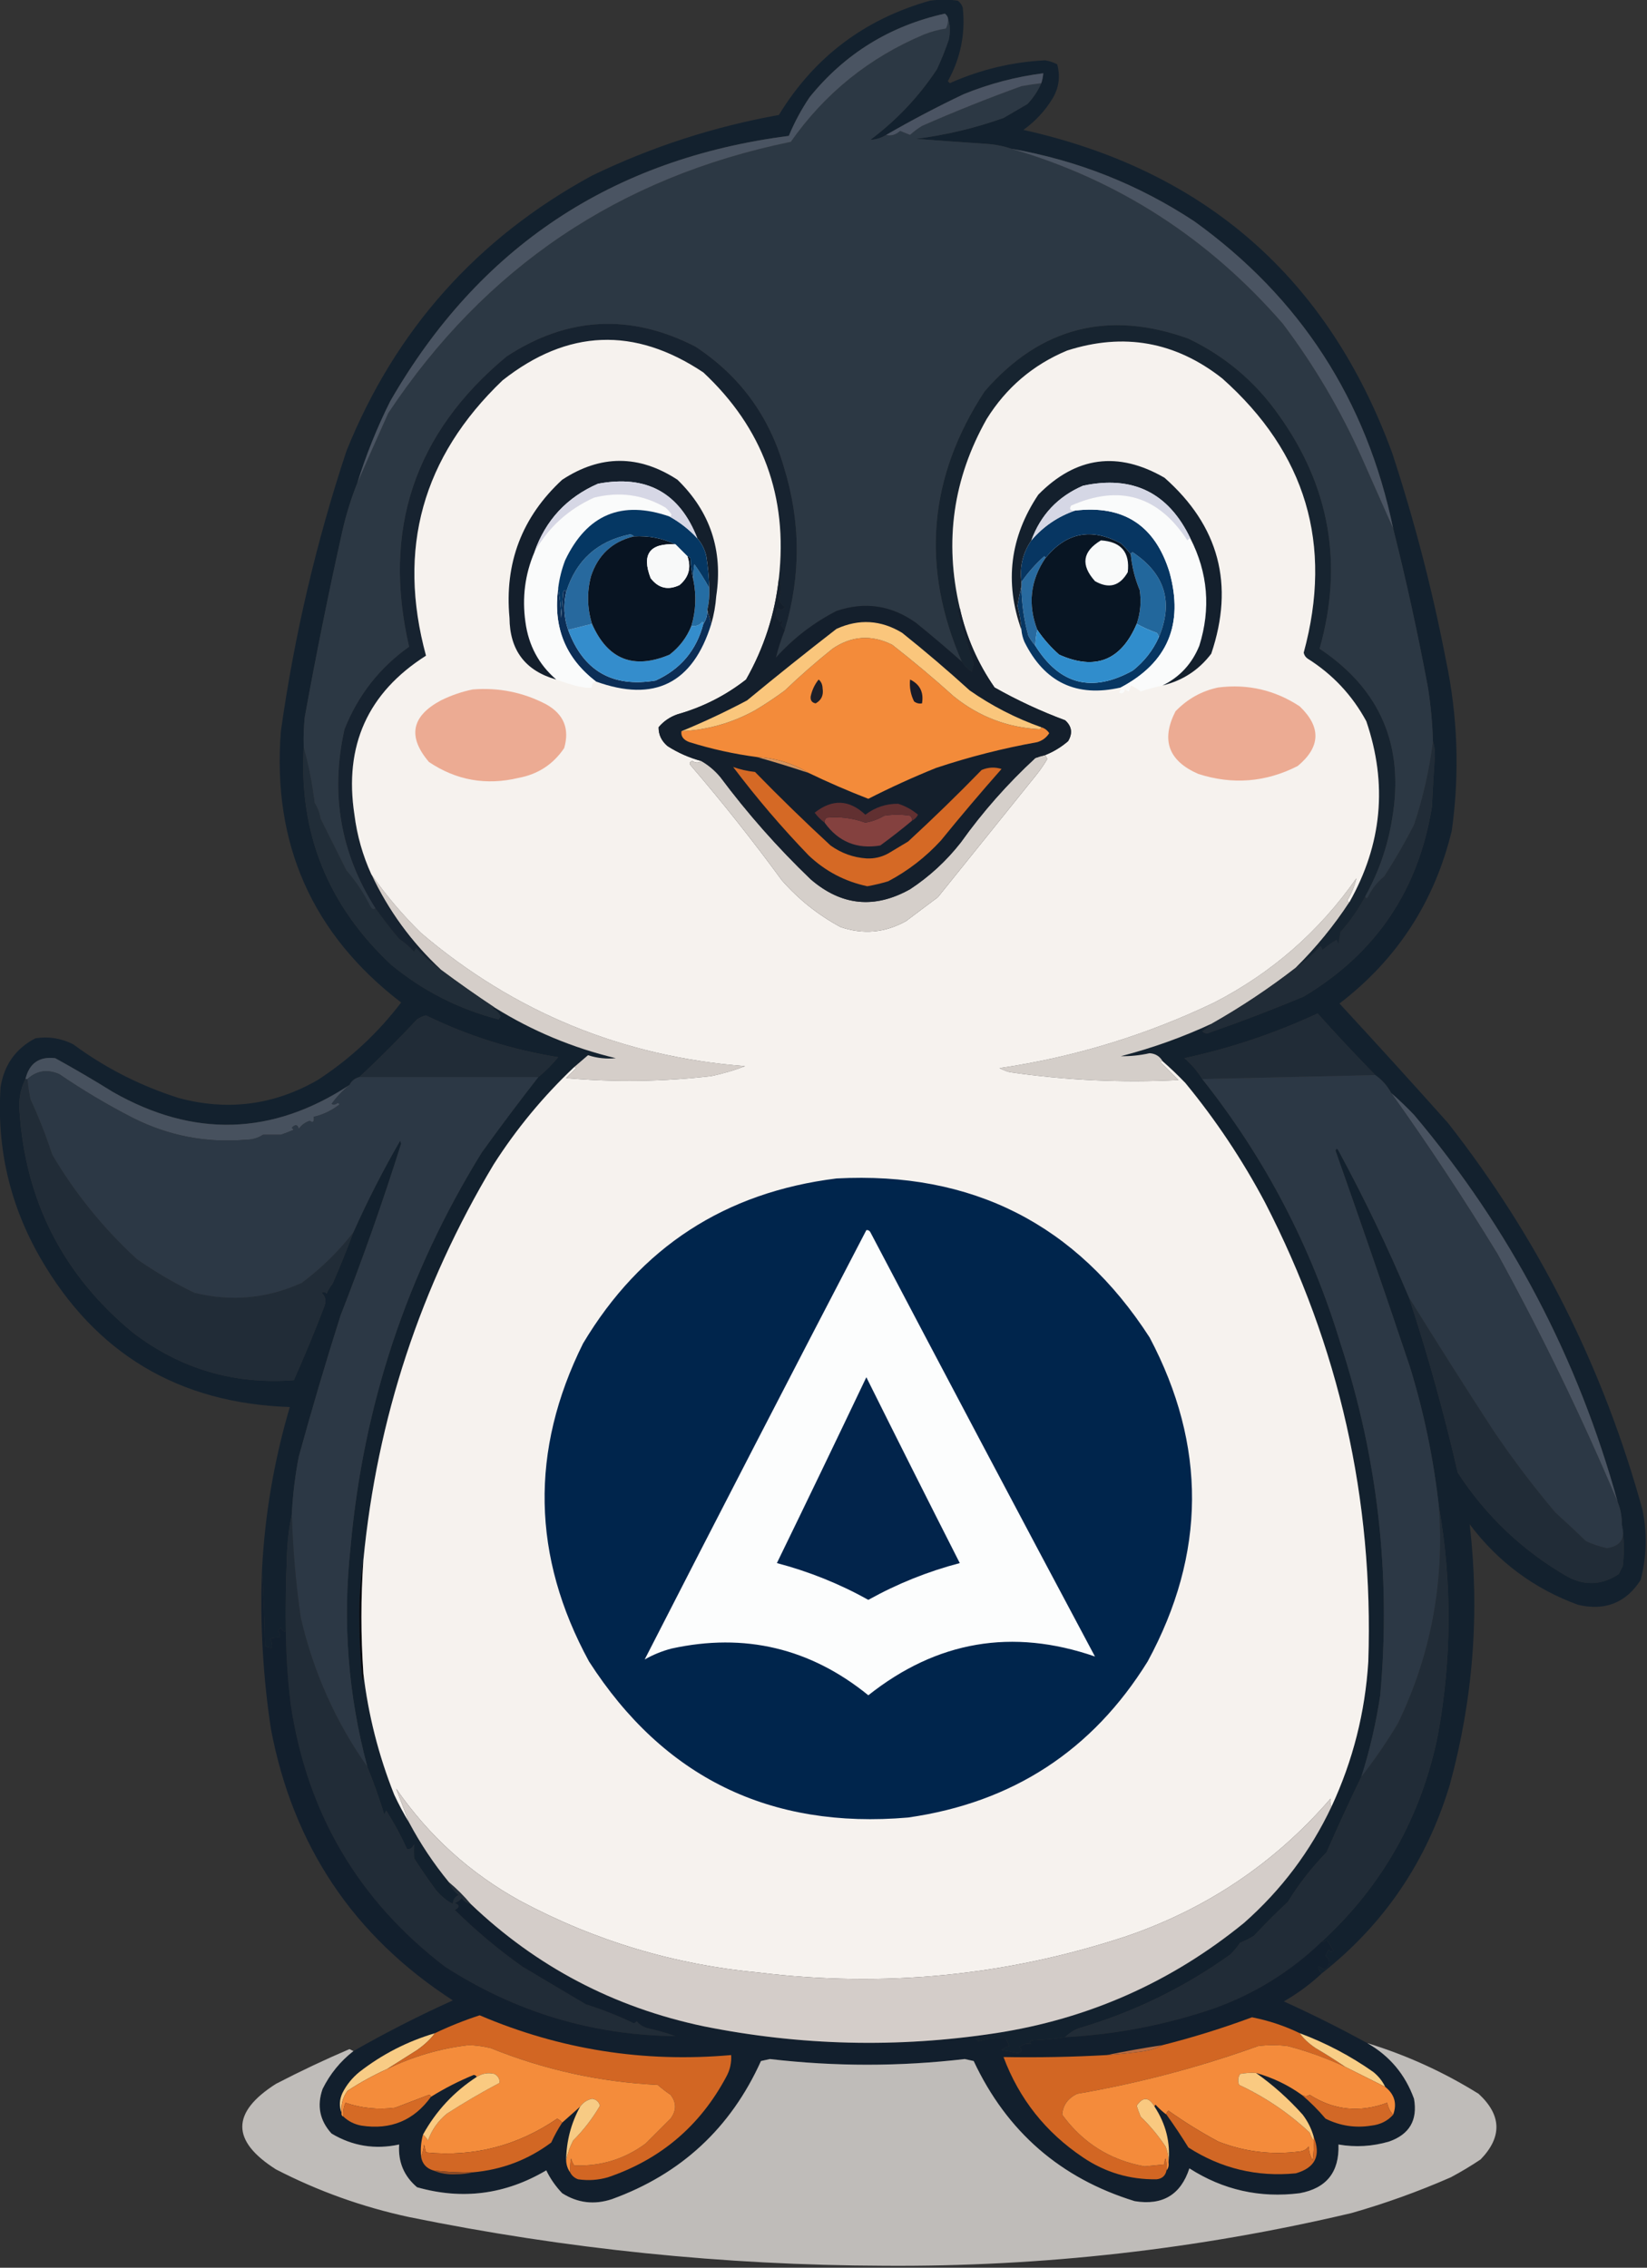<?xml version="1.0" encoding="UTF-8" standalone="no"?>
<svg
   version="1.1"
   width="512"
   height="705.051"
   style="clip-rule:evenodd;fill-rule:evenodd;image-rendering:optimizeQuality;shape-rendering:geometricPrecision;text-rendering:geometricPrecision"
   id="svg77"
   xmlns="http://www.w3.org/2000/svg"
   xmlns:svg="http://www.w3.org/2000/svg">
  <rect width="100%" height="100%" fill="#333333" stroke="none"/>
  <defs
     id="defs77" />
  <g
     id="g79"
     transform="matrix(0.618,0,0,0.618,-48.025,-122.144)">
    <path
       style="opacity:1"
       fill="#13212e"
       d="m 742.5,1190.5 c -2.757,-3.74 -2.257,-4.41 1.5,-2 3.104,-2.14 3.27,-4.47 0.5,-7 0.5,-1 1,-2 1.5,-3 0.718,0.95 1.551,1.12 2.5,0.5 -1.042,-1.92 -2.208,-3.75 -3.5,-5.5 -0.671,0.75 -1.504,1.09 -2.5,1 30.643,-28.2 50.143,-62.87 58.5,-104 6.99,-38.47 7.157,-76.808 0.5,-115 -2.649,-23.783 -7.483,-47.116 -14.5,-70 -12.204,-36.445 -24.704,-72.779 -37.5,-109 0.346,-1.196 0.846,-1.196 1.5,0 13.094,24.202 24.927,48.868 35.5,74 9.476,28.833 17.643,58.166 24.5,88 14.283,21.95 32.783,39.45 55.5,52.5 8.795,4.508 17.295,4.008 25.5,-1.5 0.667,-1.333 1.333,-2.667 2,-4 0.821,-7.179 0.655,-14.179 -0.5,-21 0.07,-3.925 -0.597,-7.591 -2,-11 -20.021,-72.719 -54.187,-137.719 -102.5,-195 -3.702,-3.87 -7.536,-7.537 -11.5,-11 -1.959,-3.626 -4.626,-6.626 -8,-9 -9.873,-10.111 -19.54,-20.445 -29,-31 -21.45,9.984 -43.784,17.484 -67,22.5 3.614,3.103 6.614,6.603 9,10.5 31.553,39.766 54.72,84.1 69.5,133 18.79,57.62 25.456,116.62 20,177 -2.1,14.02 -5.267,27.68 -9.5,41 -5.881,12.13 -11.714,24.8 -17.5,38 -7.385,7.56 -13.885,15.9 -19.5,25 -5.895,5.47 -11.561,11.14 -17,17 -2.225,1.39 -4.558,2.56 -7,3.5 -1.428,2.18 -3.095,4.18 -5,6 -23.192,16.6 -48.525,28.93 -76,37 -2.739,1.03 -5.072,2.53 -7,4.5 -5.151,0.83 -10.484,1.33 -16,1.5 -1.801,0.32 -2.134,0.98 -1,2 -2.054,-0.58 -4.054,-0.08 -6,1.5 1.667,1.67 1.333,2.67 -1,3 -2.645,-0.61 -5.312,-1.11 -8,-1.5 1.123,-1.04 2.456,-1.71 4,-2 -0.667,-1.33 -1.333,-2.67 -2,-4 -4.565,-0.32 -9.065,0.18 -13.5,1.5 -0.5,-0.33 -1,-0.67 -1.5,-1 3.967,-0.97 7.967,-1.81 12,-2.5 -0.594,-0.46 -1.261,-0.63 -2,-0.5 46.772,-7.19 88.439,-25.69 125,-55.5 18.753,-16.57 33.42,-36.07 44,-58.5 10.754,-23.11 16.921,-47.44 18.5,-73 2.692,-81.542 -14.641,-158.542 -52,-231 -11.349,-21.376 -24.682,-41.376 -40,-60 -3.702,-3.87 -7.536,-7.537 -11.5,-11 -1.41,-2.46 -3.576,-3.793 -6.5,-4 -4.812,1.07 -9.645,1.57 -14.5,1.5 15.873,-4.108 31.206,-9.608 46,-16.5 -1.414,1.554 -3.081,2.888 -5,4 1.223,1.114 2.556,1.281 4,0.5 15.88,-5.549 31.546,-11.549 47,-18 36.293,-21.729 57.793,-53.562 64.5,-95.5 0.413,-8.672 0.913,-17.339 1.5,-26 -0.003,-2.525 -0.337,-4.859 -1,-7 -0.256,-9.048 -1.089,-18.048 -2.5,-27 -5.042,-26.999 -10.875,-53.666 -17.5,-80 -13.371,-64.612 -46.704,-116.112 -100,-154.5 -28.096,-18.534 -58.763,-30.701 -92,-36.5 -4.091,-1.395 -8.424,-2.228 -13,-2.5 -11.672,-0.773 -23.338,-1.606 -35,-2.5 15.055,-1.931 29.722,-5.431 44,-10.5 3.968,-2.32 7.968,-4.653 12,-7 2.978,-3.131 5.311,-6.631 7,-10.5 0.538,-1.617 0.871,-3.284 1,-5 -13.77,1.755 -27.104,5.255 -40,10.5 -13.343,6.336 -26.343,13.17 -39,20.5 -2.509,1.56 -5.176,2.393 -8,2.5 13.251,-9.916 24.417,-21.749 33.5,-35.5 2.277,-4.887 4.277,-9.887 6,-15 0.81,-3.858 0.643,-7.524 -0.5,-11 -0.283,-0.789 -0.783,-1.456 -1.5,-2 -27.666,6.154 -50.333,20.154 -68,42 -4.15,6.133 -7.65,12.633 -10.5,19.5 -89.098,11.49 -155.931,55.99 -200.5,133.5 -6.626,13.247 -12.126,26.913 -16.5,41 -3.097,7.694 -5.597,15.694 -7.5,24 -6.975,31.209 -13.308,62.542 -19,94 -0.499,4.989 -0.666,9.989 -0.5,15 -2.524,43.235 12.143,79.735 44,109.5 15.934,13.134 33.934,22.301 54,27.5 0.333,-0.5 0.667,-1 1,-1.5 -0.84,-1.767 -2.173,-3.101 -4,-4 0.228,-0.399 0.562,-0.565 1,-0.5 18.883,11.769 39.216,20.269 61,25.5 -4.762,0.485 -9.429,-0.015 -14,-1.5 -2.378,2.052 -4.711,4.052 -7,6 -15.523,14.687 -29.023,31.02 -40.5,49 -36.772,61.424 -58.606,127.758 -65.5,199 -1.516,9.386 -2.182,19.55 -2,30.5 -0.003,10.19 0.497,20.36 1.5,30.5 0.49,-1.29 0.657,-2.63 0.5,-4 2.472,20.89 7.639,41.22 15.5,61 2.274,4.89 4.774,9.55 7.5,14 5.664,10.66 12.331,20.66 20,30 1.043,2.56 2.71,4.72 5,6.5 -1.939,0.91 -2.939,2.41 -3,4.5 -3.192,-1.67 -6.025,-4.01 -8.5,-7 -3.849,-5.23 -7.516,-10.57 -11,-16 -0.155,-2.36 -0.155,-4.69 0,-7 -0.72,1.76 -1.887,2.59 -3.5,2.5 -3.031,-6.71 -6.531,-13.21 -10.5,-19.5 -0.333,0.67 -0.667,1.33 -1,2 -2.53,-8.24 -5.363,-16.24 -8.5,-24 -9.687,-36.09 -12.52,-72.76 -8.5,-110 6.337,-71.641 28.337,-137.974 66,-199 9.266,-12.875 18.766,-25.542 28.5,-38 3.646,-2.979 6.979,-6.312 10,-10 -23.285,-3.741 -45.452,-10.741 -66.5,-21 -1.635,0.378 -3.135,1.044 -4.5,2 -9.429,10.096 -19.096,19.763 -29,29 -2.249,0.58 -3.915,1.913 -5,4 -38.767,25.443 -78.433,26.61 -119,3.5 -9.502,-5.919 -19.169,-11.586 -29,-17 -8.067,-0.961 -13.067,2.539 -15,10.5 -2.464,4.919 -3.464,10.252 -3,16 2.973,45.443 21.973,82.61 57,111.5 23.827,18.272 50.827,26.272 81,24 5.556,-12.456 10.723,-24.956 15.5,-37.5 0.896,-2.525 0.396,-4.692 -1.5,-6.5 0.949,-0.617 1.782,-0.451 2.5,0.5 0.748,-1.832 1.748,-3.499 3,-5 3.74,-8.572 7.24,-17.239 10.5,-26 7.039,-15.744 14.872,-31.077 23.5,-46 0.167,0.5 0.333,1 0.5,1.5 -9.204,29.227 -19.371,58.06 -30.5,86.5 -7.467,23.535 -14.467,47.202 -21,71 -1.861,9.587 -3.028,19.254 -3.5,29 -1.516,7.203 -2.349,14.536 -2.5,22 -0.5,12.329 -0.667,24.66 -0.5,37 -1.25,-0.08 -2.083,-0.74 -2.5,-2 -0.5,0.5 -1,1 -1.5,1.5 0.837,1.01 1.17,2.18 1,3.5 -1.699,-0.16 -3.366,0.01 -5,0.5 0.88,1.36 1.214,2.86 1,4.5 -1.322,0.17 -2.489,-0.16 -3.5,-1 -0.169,-12.84 -0.669,-25.507 -1.5,-38 1.428,-27.902 6.095,-55.235 14,-82 -55.884,-1.845 -97.718,-26.845 -125.5,-75 -15.335,-26.68 -22.002,-55.347 -20,-86 1.825,-11.19 7.658,-19.357 17.5,-24.5 6.652,-1.035 12.985,-0.035 19,3 16.106,11.887 33.772,20.887 53,27 24.593,6.676 47.927,3.676 70,-9 16.21,-10.541 30.21,-23.541 42,-39 -44.776,-34.402 -64.943,-79.902 -60.5,-136.5 6.748,-47.993 17.748,-94.993 33,-141 24.569,-60.906 65.736,-107.073 123.5,-138.5 29.93,-14.463 61.263,-24.63 94,-30.5 17.727,-29.05 43.06,-48.216 76,-57.5 4.667,-0.667 9.333,-0.667 14,0 1.201,0.903 2.035,2.069 2.5,3.5 1.409,13.122 -1.091,25.455 -7.5,37 0.333,0.333 0.667,0.667 1,1 15.371,-6.854 31.371,-10.687 48,-11.5 2.108,0.36 4.108,1.027 6,2 1.7,6.143 0.867,11.976 -2.5,17.5 -3.789,6.123 -8.622,11.29 -14.5,15.5 91.365,20.36 153.198,74.527 185.5,162.5 11.193,34.105 20.193,68.771 27,104 6.004,28.489 7.004,57.156 3,86 -8.668,35.791 -27.501,64.791 -56.5,87 18.351,19.85 36.518,39.85 54.5,60 45.597,58.193 78.264,123.193 98,195 2.327,11.776 1.994,23.443 -1,35 -7.366,11.49 -17.866,15.66 -31.5,12.5 -22.097,-8.081 -40.263,-21.581 -54.5,-40.5 5.114,44.28 1.78,87.94 -10,131 -11.621,38.64 -33.121,70.3 -64.5,95 z"
       id="path79" />
  </g>
  <g
     id="g80"
     transform="matrix(0.618,0,0,0.618,-48.025,-122.144)">
    <path
       style="opacity:1"
       fill="#47515e"
       d="m 253.5,743.5 c -3.402,2.719 -6.402,5.886 -9,9.5 1.049,0.492 2.049,0.326 3,-0.5 1.196,0.346 1.196,0.846 0,1.5 -3.644,2.656 -7.644,4.489 -12,5.5 0.381,2.442 -0.286,3.109 -2,2 -2.253,0.753 -4.087,2.086 -5.5,4 -0.604,-2.186 -1.77,-2.352 -3.5,-0.5 0.333,0.333 0.667,0.667 1,1 -2.159,0.912 -4.325,1.745 -6.5,2.5 -3,0 -6,0 -9,0 -2.507,1.655 -5.341,2.489 -8.5,2.5 -20.047,1.724 -39.047,-1.943 -57,-11 -12.796,-6.564 -25.13,-13.898 -37,-22 -6.014,-2.586 -11.348,-1.752 -16,2.5 -0.333,0 -0.667,0 -1,0 1.933,-7.961 6.933,-11.461 15,-10.5 9.831,5.414 19.498,11.081 29,17 40.567,23.11 80.233,21.943 119,-3.5 z"
       id="path80" />
  </g>
  <g
     id="g81"
     transform="matrix(0.618,0,0,0.618,-48.025,-122.144)">
    <path
       style="opacity:1"
       fill="#d4cec9"
       d="m 756.5,651.5 c -7.804,11.919 -16.804,22.919 -27,33 -13.32,10.329 -27.32,19.662 -42,28 -14.794,6.892 -30.127,12.392 -46,16.5 4.855,0.07 9.688,-0.43 14.5,-1.5 2.924,0.207 5.09,1.54 6.5,4 -0.438,-0.065 -0.772,0.101 -1,0.5 3,3 6,6 9,9 -28.48,1.458 -56.813,0.125 -85,-4 -1.746,-0.471 -3.413,-1.138 -5,-2 37.686,-5.563 73.686,-16.563 108,-33 28.932,-14.901 52.765,-35.734 71.5,-62.5 -0.881,3.783 -2.381,7.45 -4.5,11 0.124,0.607 0.457,0.94 1,1 z"
       id="path81" />
  </g>
  <g
     id="g82"
     transform="matrix(0.618,0,0,0.618,-48.025,-122.144)">
    <path
       style="opacity:1"
       fill="#212c37"
       d="m 348.5,739.5 c -30,0 -60,0 -90,0 9.904,-9.237 19.571,-18.904 29,-29 1.365,-0.956 2.865,-1.622 4.5,-2 21.048,10.259 43.215,17.259 66.5,21 -3.021,3.688 -6.354,7.021 -10,10 z"
       id="path82" />
  </g>
  <g
     id="g83"
     transform="matrix(0.618,0,0,0.618,-48.025,-122.144)">
    <path
       style="opacity:1"
       fill="#212c37"
       d="m 769.5,738.5 c -29.128,0.651 -58.128,1.318 -87,2 -2.386,-3.897 -5.386,-7.397 -9,-10.5 23.216,-5.016 45.55,-12.516 67,-22.5 9.46,10.555 19.127,20.889 29,31 z"
       id="path83" />
  </g>
  <g
     id="g84"
     transform="matrix(0.618,0,0,0.618,-48.025,-122.144)">
    <path
       style="opacity:1"
       fill="#d5cec9"
       d="m 264.5,637.5 c 7.302,10.488 15.635,20.321 25,29.5 46.87,39.862 101.204,62.195 163,67 -5.478,2.122 -11.145,3.788 -17,5 -24.301,2.833 -48.634,3.166 -73,1 1.667,-1.667 3.333,-3.333 5,-5 -0.228,-0.399 -0.562,-0.565 -1,-0.5 2.289,-1.948 4.622,-3.948 7,-6 4.571,1.485 9.238,1.985 14,1.5 -21.784,-5.231 -42.117,-13.731 -61,-25.5 -9.167,-6.085 -18.167,-12.418 -27,-19 -14.789,-13.779 -26.456,-29.779 -35,-48 z"
       id="path84" />
  </g>
  <g
     id="g85"
     transform="matrix(0.618,0,0,0.618,-48.025,-122.144)">
    <path
       style="opacity:1"
       fill="#212c37"
       d="m 798.5,570.5 c 0.663,2.141 0.997,4.475 1,7 -0.587,8.661 -1.087,17.328 -1.5,26 -6.707,41.938 -28.207,73.771 -64.5,95.5 -15.454,6.451 -31.12,12.451 -47,18 -1.444,0.781 -2.777,0.614 -4,-0.5 1.919,-1.112 3.586,-2.446 5,-4 14.68,-8.338 28.68,-17.671 42,-28 4.572,-3.063 8.739,-6.73 12.5,-11 0.333,0.667 0.667,1.333 1,2 2.183,-1.947 4.516,-3.614 7,-5 0.333,0.667 0.667,1.333 1,2 0.333,-2 0.667,-4 1,-6 4.929,-5.543 9.096,-11.543 12.5,-18 0.31,1.238 0.81,1.238 1.5,0 1.968,-3.96 4.635,-7.293 8,-10 5.464,-8.449 10.464,-17.115 15,-26 4.562,-13.72 7.729,-27.72 9.5,-42 z"
       id="path85" />
  </g>
  <g
     id="g86"
     transform="matrix(0.618,0,0,0.618,-48.025,-122.144)">
    <path
       style="opacity:1"
       fill="#212d38"
       d="m 230.5,573.5 c 2.53,9.153 4.364,18.486 5.5,28 1.562,2.457 2.562,5.124 3,8 3.947,7.894 8.28,16.561 13,26 4.754,5.435 8.754,11.435 12,18 0.838,1.499 1.671,1.832 2.5,1 3.754,5.267 7.754,10.433 12,15.5 2.795,1.793 5.295,3.96 7.5,6.5 0.333,-0.667 0.667,-1.333 1,-2 3.761,4.27 7.928,7.937 12.5,11 8.833,6.582 17.833,12.915 27,19 -0.438,-0.065 -0.772,0.101 -1,0.5 1.827,0.899 3.16,2.233 4,4 -0.333,0.5 -0.667,1 -1,1.5 -20.066,-5.199 -38.066,-14.366 -54,-27.5 -31.857,-29.765 -46.524,-66.265 -44,-109.5 z"
       id="path86" />
  </g>
  <g
     id="g87"
     transform="matrix(0.618,0,0,0.618,-48.025,-122.144)">
    <path
       style="opacity:1"
       fill="#172330"
       d="m 472.5,514.5 c -0.767,-0.672 -1.434,-1.505 -2,-2.5 1.333,-1.84 1.166,-2.34 -0.5,-1.5 -2.119,-2.269 -2.452,-4.602 -1,-7 1.297,1.284 2.464,1.117 3.5,-0.5 -1.624,-1.117 -2.624,-2.617 -3,-4.5 1.205,-3.488 1.205,-6.822 0,-10 4.616,-40.997 -8.051,-75.497 -38,-103.5 -34.637,-23.119 -68.304,-21.786 -101,4 -40.292,38.541 -53.125,84.707 -38.5,138.5 -29.306,18.629 -41.306,45.295 -36,80 1.323,10.464 4.157,20.464 8.5,30 8.544,18.221 20.211,34.221 35,48 -4.572,-3.063 -8.739,-6.73 -12.5,-11 -0.333,0.667 -0.667,1.333 -1,2 -2.205,-2.54 -4.705,-4.707 -7.5,-6.5 -4.246,-5.067 -8.246,-10.233 -12,-15.5 -17.553,-27.704 -22.72,-57.704 -15.5,-90 6.81,-17.126 17.644,-30.959 32.5,-41.5 -13.62,-58.899 2.713,-107.566 49,-146 30.642,-20.097 62.308,-21.763 95,-5 22.238,14.611 37.071,34.777 44.5,60.5 8.5,27.311 8.666,54.644 0.5,82 z"
       id="path87" />
  </g>
  <g
     id="g88"
     transform="matrix(0.618,0,0,0.618,-48.025,-122.144)">
    <path
       style="opacity:1"
       fill="#172430"
       d="m 764.5,648.5 c -3.404,6.457 -7.571,12.457 -12.5,18 -0.333,2 -0.667,4 -1,6 -0.333,-0.667 -0.667,-1.333 -1,-2 -2.484,1.386 -4.817,3.053 -7,5 -0.333,-0.667 -0.667,-1.333 -1,-2 -3.761,4.27 -7.928,7.937 -12.5,11 10.196,-10.081 19.196,-21.081 27,-33 16.431,-29.106 19.264,-59.439 8.5,-91 -7.068,-13.069 -16.902,-23.569 -29.5,-31.5 -1.074,-0.739 -1.741,-1.739 -2,-3 14.831,-54.503 1.165,-100.503 -41,-138 -23.488,-18.471 -49.488,-23.137 -78,-14 -17.154,7.15 -30.654,18.65 -40.5,34.5 -16.859,29.892 -21.359,61.559 -13.5,95 -0.624,0.417 -0.957,1.084 -1,2 2.478,8.764 5.144,17.431 8,26 -0.333,1.333 -0.667,2.667 -1,4 -2.021,-1.355 -3.688,-3.021 -5,-5 -20.664,-47.442 -16.831,-92.776 11.5,-136 27.944,-32.196 62.111,-41.029 102.5,-26.5 18.544,8.88 33.711,21.714 45.5,38.5 25.675,35.881 32.508,75.047 20.5,117.5 30.587,20.367 42.753,48.867 36.5,85.5 -2.229,13.857 -6.729,26.857 -13.5,39 z"
       id="path88" />
  </g>
  <g
     id="g89"
     transform="matrix(0.618,0,0,0.618,-48.025,-122.144)">
    <path
       style="opacity:1"
       fill="#2c3844"
       d="m 554.5,206.5 c 1.143,3.476 1.31,7.142 0.5,11 -1.723,5.113 -3.723,10.113 -6,15 -9.083,13.751 -20.249,25.584 -33.5,35.5 2.824,-0.107 5.491,-0.94 8,-2.5 2.431,0.648 4.764,-0.018 7,-2 1.667,0.667 3.333,1.333 5,2 1.859,-1.692 3.859,-3.192 6,-4.5 16.481,-7.245 33.148,-13.911 50,-20 3.327,-0.61 6.661,-1.11 10,-1.5 -1.689,3.869 -4.022,7.369 -7,10.5 -4.032,2.347 -8.032,4.68 -12,7 -14.278,5.069 -28.945,8.569 -44,10.5 11.662,0.894 23.328,1.727 35,2.5 4.576,0.272 8.909,1.105 13,2.5 53.656,15.643 99.156,44.976 136.5,88 15.854,21.021 29.188,43.687 40,68 5.412,12.264 10.579,23.931 15.5,35 6.625,26.334 12.458,53.001 17.5,80 1.411,8.952 2.244,17.952 2.5,27 -1.771,14.28 -4.938,28.28 -9.5,42 -4.536,8.885 -9.536,17.551 -15,26 -3.365,2.707 -6.032,6.04 -8,10 -0.69,1.238 -1.19,1.238 -1.5,0 6.771,-12.143 11.271,-25.143 13.5,-39 6.253,-36.633 -5.913,-65.133 -36.5,-85.5 12.008,-42.453 5.175,-81.619 -20.5,-117.5 -11.789,-16.786 -26.956,-29.62 -45.5,-38.5 -40.389,-14.529 -74.556,-5.696 -102.5,26.5 -28.331,43.224 -32.164,88.558 -11.5,136 -7.5,-6.665 -15.167,-13.165 -23,-19.5 -12.322,-8.832 -25.655,-10.832 -40,-6 -11.641,5.982 -21.808,13.815 -30.5,23.5 1.169,-4.696 2.669,-9.363 4.5,-14 8.166,-27.356 8,-54.689 -0.5,-82 -7.429,-25.723 -22.262,-45.889 -44.5,-60.5 -32.692,-16.763 -64.358,-15.097 -95,5 -46.287,38.434 -62.62,87.101 -49,146 -14.856,10.541 -25.69,24.374 -32.5,41.5 -7.22,32.296 -2.053,62.296 15.5,90 -0.829,0.832 -1.662,0.499 -2.5,-1 -3.246,-6.565 -7.246,-12.565 -12,-18 -4.72,-9.439 -9.053,-18.106 -13,-26 -0.438,-2.876 -1.438,-5.543 -3,-8 -1.136,-9.514 -2.97,-18.847 -5.5,-28 -0.166,-5.011 0.001,-10.011 0.5,-15 5.692,-31.458 12.025,-62.791 19,-94 1.903,-8.306 4.403,-16.306 7.5,-24 4.85,-11.1 10.016,-22.767 15.5,-35 48.658,-73.304 116.158,-118.804 202.5,-136.5 17.114,-24.401 39.448,-42.401 67,-54 3.557,-1.408 7.224,-2.408 11,-3 0.906,-1.699 1.239,-3.533 1,-5.5 z"
       id="path89" />
  </g>
  <g
     id="g90"
     transform="matrix(0.618,0,0,0.618,-48.025,-122.144)">
    <path
       style="opacity:1"
       fill="#4a5462"
       d="m 586.5,272.5 c 33.237,5.799 63.904,17.966 92,36.5 53.296,38.388 86.629,89.888 100,154.5 -4.921,-11.069 -10.088,-22.736 -15.5,-35 -10.812,-24.313 -24.146,-46.979 -40,-68 -37.344,-43.024 -82.844,-72.357 -136.5,-88 z"
       id="path90" />
  </g>
  <g
     id="g91"
     transform="matrix(0.618,0,0,0.618,-48.025,-122.144)">
    <path
       style="opacity:1"
       fill="#4a5462"
       d="m 554.5,206.5 c 0.239,1.967 -0.094,3.801 -1,5.5 -3.776,0.592 -7.443,1.592 -11,3 -27.552,11.599 -49.886,29.599 -67,54 -86.342,17.696 -153.842,63.196 -202.5,136.5 -5.484,12.233 -10.65,23.9 -15.5,35 4.374,-14.087 9.874,-27.753 16.5,-41 44.569,-77.51 111.402,-122.01 200.5,-133.5 2.85,-6.867 6.35,-13.367 10.5,-19.5 17.667,-21.846 40.334,-35.846 68,-42 0.717,0.544 1.217,1.211 1.5,2 z"
       id="path91" />
  </g>
  <g
     id="g92"
     transform="matrix(0.618,0,0,0.618,-48.025,-122.144)">
    <path
       style="opacity:1"
       fill="#4b5463"
       d="m 601.5,239.5 c -3.339,0.39 -6.673,0.89 -10,1.5 -16.852,6.089 -33.519,12.755 -50,20 -2.141,1.308 -4.141,2.808 -6,4.5 -1.667,-0.667 -3.333,-1.333 -5,-2 -2.236,1.982 -4.569,2.648 -7,2 12.657,-7.33 25.657,-14.164 39,-20.5 12.896,-5.245 26.23,-8.745 40,-10.5 -0.129,1.716 -0.462,3.383 -1,5 z"
       id="path92" />
  </g>
  <g
     id="g93"
     transform="matrix(0.618,0,0,0.618,-48.025,-122.144)">
    <path
       style="opacity:1"
       fill="#212c37"
       d="m 90.5,740.5 c 0.333,0 0.667,0 1,0 0.328,3.006 0.828,6.34 1.5,10 4.227,9.12 7.894,18.453 11,28 11.574,19.576 25.74,37.076 42.5,52.5 9.174,6.423 18.84,12.09 29,17 18.605,4.571 36.605,2.904 54,-5 9.862,-7.363 18.529,-15.863 26,-25.5 -3.26,8.761 -6.76,17.428 -10.5,26 -1.252,1.501 -2.252,3.168 -3,5 -0.718,-0.951 -1.551,-1.117 -2.5,-0.5 1.896,1.808 2.396,3.975 1.5,6.5 -4.777,12.544 -9.944,25.044 -15.5,37.5 -30.173,2.272 -57.173,-5.728 -81,-24 -35.027,-28.89 -54.027,-66.057 -57,-111.5 -0.464,-5.748 0.536,-11.081 3,-16 z"
       id="path93" />
  </g>
  <g
     id="g94"
     transform="matrix(0.618,0,0,0.618,-48.025,-122.144)">
    <path
       style="opacity:1"
       fill="#495361"
       d="m 777.5,747.5 c 3.964,3.463 7.798,7.13 11.5,11 48.313,57.281 82.479,122.281 102.5,195 -17.733,-42.151 -37.9,-83.818 -60.5,-125 -16.903,-27.713 -34.737,-54.713 -53.5,-81 z"
       id="path94" />
  </g>
  <g
     id="g95"
     transform="matrix(0.618,0,0,0.618,-48.025,-122.144)">
    <path
       style="opacity:1"
       fill="#2c3845"
       d="m 253.5,743.5 c 1.085,-2.087 2.751,-3.42 5,-4 30,0 60,0 90,0 -9.734,12.458 -19.234,25.125 -28.5,38 -37.663,61.026 -59.663,127.359 -66,199 -4.02,37.24 -1.187,73.91 8.5,110 -15.963,-22.61 -27.129,-47.61 -33.5,-75 -2.495,-17.403 -3.995,-34.736 -4.5,-52 0.472,-9.746 1.639,-19.413 3.5,-29 6.533,-23.798 13.533,-47.465 21,-71 11.129,-28.44 21.296,-57.273 30.5,-86.5 -0.167,-0.5 -0.333,-1 -0.5,-1.5 -8.628,14.923 -16.461,30.256 -23.5,46 -7.471,9.637 -16.138,18.137 -26,25.5 -17.395,7.904 -35.395,9.571 -54,5 -10.16,-4.91 -19.826,-10.577 -29,-17 -16.76,-15.424 -30.926,-32.924 -42.5,-52.5 -3.106,-9.547 -6.773,-18.88 -11,-28 -0.672,-3.66 -1.172,-6.994 -1.5,-10 4.652,-4.252 9.986,-5.086 16,-2.5 11.87,8.102 24.204,15.436 37,22 17.953,9.057 36.953,12.724 57,11 3.159,-0.011 5.993,-0.845 8.5,-2.5 3,0 6,0 9,0 2.175,-0.755 4.341,-1.588 6.5,-2.5 -0.333,-0.333 -0.667,-0.667 -1,-1 1.73,-1.852 2.896,-1.686 3.5,0.5 1.413,-1.914 3.247,-3.247 5.5,-4 1.714,1.109 2.381,0.442 2,-2 4.356,-1.011 8.356,-2.844 12,-5.5 1.196,-0.654 1.196,-1.154 0,-1.5 -0.951,0.826 -1.951,0.992 -3,0.5 2.598,-3.614 5.598,-6.781 9,-9.5 z"
       id="path95" />
  </g>
  <g
     id="g96"
     transform="matrix(0.618,0,0,0.618,-48.025,-122.144)">
    <path
       style="opacity:1"
       fill="#2c3845"
       d="m 769.5,738.5 c 3.374,2.374 6.041,5.374 8,9 18.763,26.287 36.597,53.287 53.5,81 22.6,41.182 42.767,82.849 60.5,125 1.403,3.409 2.07,7.075 2,11 1.997,7.089 -0.503,11.089 -7.5,12 -3.634,-0.767 -7.134,-1.934 -10.5,-3.5 -5.113,-4.958 -10.28,-9.792 -15.5,-14.5 -11.062,-13.129 -21.396,-26.795 -31,-41 -14.492,-22.284 -28.659,-44.618 -42.5,-67 -10.573,-25.132 -22.406,-49.798 -35.5,-74 -0.654,-1.196 -1.154,-1.196 -1.5,0 12.796,36.221 25.296,72.555 37.5,109 7.017,22.884 11.851,46.217 14.5,70 2.831,38.373 -4.002,74.71 -20.5,109 -5.639,9.45 -11.806,18.45 -18.5,27 4.233,-13.32 7.4,-26.98 9.5,-41 5.456,-60.38 -1.21,-119.38 -20,-177 -14.78,-48.9 -37.947,-93.234 -69.5,-133 28.872,-0.682 57.872,-1.349 87,-2 z"
       id="path96" />
  </g>
  <g
     id="g97"
     transform="matrix(0.618,0,0,0.618,-48.025,-122.144)">
    <path
       style="opacity:1"
       fill="#212c37"
       d="m 786.5,850.5 c 13.841,22.382 28.008,44.716 42.5,67 9.604,14.205 19.938,27.871 31,41 5.22,4.708 10.387,9.542 15.5,14.5 3.366,1.566 6.866,2.733 10.5,3.5 6.997,-0.911 9.497,-4.911 7.5,-12 1.155,6.821 1.321,13.821 0.5,21 -0.667,1.333 -1.333,2.667 -2,4 -8.205,5.508 -16.705,6.008 -25.5,1.5 -22.717,-13.05 -41.217,-30.55 -55.5,-52.5 -6.857,-29.834 -15.024,-59.167 -24.5,-88 z"
       id="path97" />
  </g>
  <g
     id="g98"
     transform="matrix(0.618,0,0,0.618,-48.025,-122.144)">
    <path
       style="opacity:1"
       fill="#06080d"
       d="m 260.5,982.5 c -1.313,19 -1.313,38 0,57 0.157,1.37 -0.01,2.71 -0.5,4 -1.003,-10.14 -1.503,-20.31 -1.5,-30.5 -0.182,-10.95 0.484,-21.114 2,-30.5 z"
       id="path98" />
  </g>
  <g
     id="g99"
     transform="matrix(0.618,0,0,0.618,-48.025,-122.144)">
    <path
       style="opacity:1"
       fill="#f6f2ee"
       d="m 469.5,488.5 c -1.985,18.121 -7.485,35.121 -16.5,51 -10.3,8.067 -21.8,13.9 -34.5,17.5 -3.774,1.302 -6.941,3.469 -9.5,6.5 -0.045,3.75 1.455,6.916 4.5,9.5 5.283,3.372 10.949,5.872 17,7.5 -1.323,1.108 -2.823,1.108 -4.5,0 -1.257,0.35 -1.591,1.017 -1,2 16.095,18.758 31.428,38.091 46,58 8.466,9.637 18.3,17.471 29.5,23.5 11.425,3.909 22.425,2.909 33,-3 5.333,-4 10.667,-8 16,-12 16.5,-20.5 33,-41 49.5,-61.5 2.029,-2.529 3.862,-5.196 5.5,-8 -0.363,-0.683 -0.696,-1.35 -1,-2 4.222,-1.694 8.055,-4.028 11.5,-7 2.364,-3.974 1.864,-7.474 -1.5,-10.5 -12.3,-4.568 -24.133,-10.068 -35.5,-16.5 -8.445,-12.16 -14.278,-25.493 -17.5,-40 -7.859,-33.441 -3.359,-65.108 13.5,-95 9.846,-15.85 23.346,-27.35 40.5,-34.5 28.512,-9.137 54.512,-4.471 78,14 42.165,37.497 55.831,83.497 41,138 0.259,1.261 0.926,2.261 2,3 12.598,7.931 22.432,18.431 29.5,31.5 10.764,31.561 7.931,61.894 -8.5,91 -0.543,-0.06 -0.876,-0.393 -1,-1 2.119,-3.55 3.619,-7.217 4.5,-11 -18.735,26.766 -42.568,47.599 -71.5,62.5 -34.314,16.437 -70.314,27.437 -108,33 1.587,0.862 3.254,1.529 5,2 28.187,4.125 56.52,5.458 85,4 -3,-3 -6,-6 -9,-9 0.228,-0.399 0.562,-0.565 1,-0.5 3.964,3.463 7.798,7.13 11.5,11 15.318,18.624 28.651,38.624 40,60 37.359,72.458 54.692,149.458 52,231 -1.579,25.56 -7.746,49.89 -18.5,73 -0.664,-1.15 -0.831,-2.48 -0.5,-4 -28.054,32.47 -62.554,55.63 -103.5,69.5 -59.896,19.66 -121.229,25.66 -184,18 -42.44,-3.94 -82.44,-15.94 -120,-36 -25.222,-13.88 -46.055,-32.72 -62.5,-56.5 2.118,5.59 4.284,11.26 6.5,17 -2.726,-4.45 -5.226,-9.11 -7.5,-14 -7.861,-19.78 -13.028,-40.11 -15.5,-61 -1.313,-19 -1.313,-38 0,-57 6.894,-71.242 28.728,-137.576 65.5,-199 11.477,-17.98 24.977,-34.313 40.5,-49 0.438,-0.065 0.772,0.101 1,0.5 -1.667,1.667 -3.333,3.333 -5,5 24.366,2.166 48.699,1.833 73,-1 5.855,-1.212 11.522,-2.878 17,-5 -61.796,-4.805 -116.13,-27.138 -163,-67 -9.365,-9.179 -17.698,-19.012 -25,-29.5 -4.343,-9.536 -7.177,-19.536 -8.5,-30 -5.306,-34.705 6.694,-61.371 36,-80 -14.625,-53.793 -1.792,-99.959 38.5,-138.5 32.696,-25.786 66.363,-27.119 101,-4 29.949,28.003 42.616,62.503 38,103.5 z"
       id="path99" />
  </g>
  <g
     id="g100"
     transform="matrix(0.618,0,0,0.618,-48.025,-122.144)">
    <path
       style="opacity:1"
       fill="#00254c"
       d="m 498.5,790.5 c 68.254,-3.625 120.754,23.042 157.5,80 28.763,54.447 28.43,108.78 -1,163 -27.784,44.83 -67.951,71 -120.5,78.5 -69.509,5.99 -123.009,-20.17 -160.5,-78.5 -28.759,-52.818 -29.759,-106.151 -3,-160 28.881,-48.371 71.381,-76.037 127.5,-83 z"
       id="path100" />
  </g>
  <g
     id="g101"
     transform="matrix(0.618,0,0,0.618,-48.025,-122.144)">
    <path
       style="opacity:1"
       fill="#fcfdfd"
       d="m 513.5,816.5 c 0.876,-0.131 1.543,0.202 2,1 37.465,71.292 75.132,142.458 113,213.5 -41.539,-14.35 -79.539,-7.85 -114,19.5 -29.189,-23.71 -62.189,-31.55 -99,-23.5 -4.758,1.25 -9.258,3.08 -13.5,5.5 36.851,-72.033 74.018,-144.033 111.5,-216 z"
       id="path101" />
  </g>
  <g
     id="g102"
     transform="matrix(0.618,0,0,0.618,-48.025,-122.144)">
    <path
       style="opacity:1"
       fill="#02244b"
       d="m 513.5,890.5 c 15.493,31.152 31.16,62.319 47,93.5 -16.125,4.23 -31.458,10.397 -46,18.5 -14.527,-8.095 -29.861,-14.261 -46,-18.5 15.14,-31.112 30.14,-62.279 45,-93.5 z"
       id="path102" />
  </g>
  <g
     id="g103"
     transform="matrix(0.618,0,0,0.618,-48.025,-122.144)">
    <path
       style="opacity:1"
       fill="#d5cfca"
       d="m 603.5,577.5 c 0.304,0.65 0.637,1.317 1,2 -1.638,2.804 -3.471,5.471 -5.5,8 -16.5,20.5 -33,41 -49.5,61.5 -5.333,4 -10.667,8 -16,12 -10.575,5.909 -21.575,6.909 -33,3 -11.2,-6.029 -21.034,-13.863 -29.5,-23.5 -14.572,-19.909 -29.905,-39.242 -46,-58 -0.591,-0.983 -0.257,-1.65 1,-2 1.677,1.108 3.177,1.108 4.5,0 3.567,2.057 6.734,4.723 9.5,8 13.737,18.405 28.904,35.572 45.5,51.5 15.465,13.343 32.132,15.009 50,5 9.753,-6.417 18.253,-14.251 25.5,-23.5 10.971,-15.387 23.471,-29.553 37.5,-42.5 1.654,-0.608 3.321,-1.108 5,-1.5 z"
       id="path103" />
  </g>
  <g
     id="g104"
     transform="matrix(0.618,0,0,0.618,-48.025,-122.144)">
    <path
       style="opacity:1"
       fill="#141f2c"
       d="m 469.5,488.5 c 1.205,3.178 1.205,6.512 0,10 0.376,1.883 1.376,3.383 3,4.5 -1.036,1.617 -2.203,1.784 -3.5,0.5 -1.452,2.398 -1.119,4.731 1,7 1.666,-0.84 1.833,-0.34 0.5,1.5 0.566,0.995 1.233,1.828 2,2.5 -1.831,4.637 -3.331,9.304 -4.5,14 8.692,-9.685 18.859,-17.518 30.5,-23.5 14.345,-4.832 27.678,-2.832 40,6 7.833,6.335 15.5,12.835 23,19.5 1.312,1.979 2.979,3.645 5,5 0.333,-1.333 0.667,-2.667 1,-4 -2.856,-8.569 -5.522,-17.236 -8,-26 0.043,-0.916 0.376,-1.583 1,-2 3.222,14.507 9.055,27.84 17.5,40 11.367,6.432 23.2,11.932 35.5,16.5 3.364,3.026 3.864,6.526 1.5,10.5 -3.445,2.972 -7.278,5.306 -11.5,7 -1.679,0.392 -3.346,0.892 -5,1.5 -14.029,12.947 -26.529,27.113 -37.5,42.5 -7.247,9.249 -15.747,17.083 -25.5,23.5 -17.868,10.009 -34.535,8.343 -50,-5 -16.596,-15.928 -31.763,-33.095 -45.5,-51.5 -2.766,-3.277 -5.933,-5.943 -9.5,-8 -6.051,-1.628 -11.717,-4.128 -17,-7.5 -3.045,-2.584 -4.545,-5.75 -4.5,-9.5 2.559,-3.031 5.726,-5.198 9.5,-6.5 12.7,-3.6 24.2,-9.433 34.5,-17.5 9.015,-15.879 14.515,-32.879 16.5,-51 z"
       id="path104" />
  </g>
  <g
     id="g105"
     transform="matrix(0.618,0,0,0.618,-48.025,-122.144)">
    <path
       style="opacity:1"
       fill="#d56925"
       d="m 446.5,583.5 c 3.536,1.258 7.203,2.091 11,2.5 12.309,12.641 24.976,24.975 38,37 5.405,3.857 11.405,6.024 18,6.5 3.911,0.203 7.578,-0.63 11,-2.5 3.333,-2 6.667,-4 10,-6 12.664,-11.664 24.998,-23.664 37,-36 3.322,-1.392 6.655,-1.559 10,-0.5 -10.394,11.774 -20.561,23.774 -30.5,36 -7.735,8.42 -16.568,15.253 -26.5,20.5 -3.456,1.041 -6.956,1.875 -10.5,2.5 -11.287,-2.394 -21.12,-7.56 -29.5,-15.5 -13.583,-14.08 -26.249,-28.914 -38,-44.5 z"
       id="path105" />
  </g>
  <g
     id="g106"
     transform="matrix(0.618,0,0,0.618,-48.025,-122.144)">
    <path
       style="opacity:1"
       fill="#84413f"
       d="m 536.5,610.5 c -5.147,4.303 -10.48,8.47 -16,12.5 -11.74,1.961 -21.074,-1.872 -28,-11.5 -0.086,-0.996 0.248,-1.829 1,-2.5 6.69,-0.635 13.19,0.198 19.5,2.5 3.384,-0.572 6.551,-1.739 9.5,-3.5 4.333,-0.667 8.667,-0.667 13,0 0.752,0.671 1.086,1.504 1,2.5 z"
       id="path106" />
  </g>
  <g
     id="g107"
     transform="matrix(0.618,0,0,0.618,-48.025,-122.144)">
    <path
       style="opacity:1"
       fill="#613031"
       d="m 536.5,610.5 c 0.086,-0.996 -0.248,-1.829 -1,-2.5 -4.333,-0.667 -8.667,-0.667 -13,0 -2.949,1.761 -6.116,2.928 -9.5,3.5 -6.31,-2.302 -12.81,-3.135 -19.5,-2.5 -0.752,0.671 -1.086,1.504 -1,2.5 -1.879,-1.397 -3.546,-3.063 -5,-5 8.835,-6.998 17.335,-6.664 25.5,1 4.926,-3.721 10.426,-5.554 16.5,-5.5 3.667,1.154 7.001,2.987 10,5.5 -0.688,1.355 -1.688,2.355 -3,3 z"
       id="path107" />
  </g>
  <g
     id="g108"
     transform="matrix(0.618,0,0,0.618,-48.025,-122.144)">
    <path
       style="opacity:1"
       fill="#d6945d"
       d="m 458.5,578.5 c 9.449,0.523 18.116,3.189 26,8 -8.706,-2.905 -17.373,-5.571 -26,-8 z"
       id="path108" />
  </g>
  <g
     id="g109"
     transform="matrix(0.618,0,0,0.618,-48.025,-122.144)">
    <path
       style="opacity:1"
       fill="#f38b3a"
       d="m 601.5,563.5 c 1.7,0.516 3.033,1.516 4,3 -1.424,2.218 -3.424,3.718 -6,4.5 -17.278,3.09 -34.278,7.423 -51,13 -11.619,4.699 -22.952,9.866 -34,15.5 -10.226,-3.959 -20.226,-8.292 -30,-13 -7.884,-4.811 -16.551,-7.477 -26,-8 -11.541,-1.527 -22.874,-4.027 -34,-7.5 -3.049,-1.129 -4.382,-2.962 -4,-5.5 13.163,-0.664 25.497,-4.164 37,-10.5 5.172,-3.085 10.172,-6.419 15,-10 7.678,-7.344 15.678,-14.344 24,-21 9.576,-6.52 19.576,-7.186 30,-2 10.626,8.29 20.959,16.957 31,26 12.557,10.13 26.89,15.63 43,16.5 0.607,-0.124 0.94,-0.457 1,-1 z"
       id="path109" />
  </g>
  <g
     id="g110"
     transform="matrix(0.618,0,0,0.618,-48.025,-122.144)">
    <path
       style="opacity:1"
       fill="#ecab93"
       d="m 315.5,544.5 c 13.096,-1.06 25.429,1.44 37,7.5 8.814,4.96 11.814,12.294 9,22 -5.526,8.178 -13.193,13.178 -23,15 -16.262,3.879 -31.262,1.212 -45,-8 -10.864,-12.726 -8.864,-23.059 6,-31 5.215,-2.571 10.548,-4.404 16,-5.5 z"
       id="path110" />
  </g>
  <g
     id="g111"
     transform="matrix(0.618,0,0,0.618,-48.025,-122.144)">
    <path
       style="opacity:1"
       fill="#ecab93"
       d="m 690.5,543.5 c 14.877,-1.87 28.544,1.296 41,9.5 10.865,10.398 10.532,20.398 -1,30 -16.069,8.201 -32.735,9.534 -50,4 -15.039,-6.555 -18.872,-17.055 -11.5,-31.5 5.996,-6.245 13.163,-10.245 21.5,-12 z"
       id="path111" />
  </g>
  <g
     id="g112"
     transform="matrix(0.618,0,0,0.618,-48.025,-122.144)">
    <path
       style="opacity:1"
       fill="#fac67c"
       d="m 601.5,563.5 c -0.06,0.543 -0.393,0.876 -1,1 -16.11,-0.87 -30.443,-6.37 -43,-16.5 -10.041,-9.043 -20.374,-17.71 -31,-26 -10.424,-5.186 -20.424,-4.52 -30,2 -8.322,6.656 -16.322,13.656 -24,21 -4.828,3.581 -9.828,6.915 -15,10 -11.503,6.336 -23.837,9.836 -37,10.5 11.181,-4.588 22.181,-9.755 33,-15.5 14.817,-12.24 29.817,-24.24 45,-36 11.328,-5.134 22.328,-4.467 33,2 11.627,9.292 22.961,18.959 34,29 11.135,7.773 23.135,13.94 36,18.5 z"
       id="path112" />
  </g>
  <g
     id="g113"
     transform="matrix(0.618,0,0,0.618,-48.025,-122.144)">
    <path
       style="opacity:1"
       fill="#1d1f28"
       d="m 489.5,539.5 c 1.265,1.014 1.931,2.514 2,4.5 0.538,3.418 -0.628,5.918 -3.5,7.5 -1.885,-0.362 -2.719,-1.529 -2.5,-3.5 0.674,-3.18 2.008,-6.014 4,-8.5 z"
       id="path113" />
  </g>
  <g
     id="g114"
     transform="matrix(0.618,0,0,0.618,-48.025,-122.144)">
    <path
       style="opacity:1"
       fill="#181b28"
       d="m 535.5,539.5 c 4.954,2.41 6.954,6.41 6,12 -1.478,0.262 -2.811,-0.071 -4,-1 -1.724,-3.45 -2.391,-7.117 -2,-11 z"
       id="path114" />
  </g>
  <g
     id="g115"
     transform="matrix(0.618,0,0,0.618,-48.025,-122.144)">
    <path
       style="opacity:1"
       fill="#286a9f"
       d="m 603.5,478.5 c -7.526,11.256 -8.86,23.256 -4,36 -0.592,2.627 -0.925,5.294 -1,8 -1.304,-1.487 -2.47,-3.154 -3.5,-5 -2.252,-8.18 -3.419,-16.514 -3.5,-25 0,-0.667 0,-1.333 0,-2 3.282,-4.785 7.116,-9.118 11.5,-13 0.399,0.228 0.565,0.562 0.5,1 z"
       id="path115" />
  </g>
  <g
     id="g116"
     transform="matrix(0.618,0,0,0.618,-48.025,-122.144)">
    <path
       style="opacity:1"
       fill="#0c2e56"
       d="m 358.5,493.5 c 0.826,4.816 1.326,9.816 1.5,15 0.333,-4.333 0.667,-8.667 1,-13 0.69,-1.238 1.19,-1.238 1.5,0 -1.48,6.54 -1.146,12.873 1,19 7.589,20.63 22.255,29.13 44,25.5 12.517,-5.684 20.517,-15.184 24,-28.5 1.424,-2.015 2.09,-4.348 2,-7 0.667,2.333 1.333,4.667 2,7 -9.257,29.962 -28.59,39.628 -58,29 -15.342,-11.726 -21.676,-27.393 -19,-47 z"
       id="path116" />
  </g>
  <g
     id="g117"
     transform="matrix(0.618,0,0,0.618,-48.025,-122.144)">
    <path
       style="opacity:1"
       fill="#348dcc"
       d="m 431.5,511.5 c -3.483,13.316 -11.483,22.816 -24,28.5 -21.745,3.63 -36.411,-4.87 -44,-25.5 4,-1 8,-2 12,-3 7.874,17.934 20.874,23.101 39,15.5 5.001,-3.832 8.667,-8.666 11,-14.5 2.266,0.359 4.099,-0.308 5.5,-2 0.399,0.228 0.565,0.562 0.5,1 z"
       id="path117" />
  </g>
  <g
     id="g118"
     transform="matrix(0.618,0,0,0.618,-48.025,-122.144)">
    <path
       style="opacity:1"
       fill="#22679c"
       d="m 660.5,518.5 c 0.086,-0.996 -0.248,-1.829 -1,-2.5 -3.524,-1.265 -6.857,-2.765 -10,-4.5 1.875,-5.501 2.375,-11.168 1.5,-17 -2.415,-5.812 -3.915,-11.812 -4.5,-18 0.06,-0.543 0.393,-0.876 1,-1 16.292,10.865 20.625,25.198 13,43 z"
       id="path118" />
  </g>
  <g
     id="g119"
     transform="matrix(0.618,0,0,0.618,-48.025,-122.144)">
    <path
       style="opacity:1"
       fill="#256da3"
       d="m 434.5,493.5 c 0.177,3.734 -0.156,7.401 -1,11 0.09,2.652 -0.576,4.985 -2,7 0.065,-0.438 -0.101,-0.772 -0.5,-1 -1.401,1.692 -3.234,2.359 -5.5,2 2.247,-7.547 2.581,-15.214 1,-23 -0.164,-2.687 0.003,-5.354 0.5,-8 2.759,3.907 5.259,7.907 7.5,12 z"
       id="path119" />
  </g>
  <g
     id="g120"
     transform="matrix(0.618,0,0,0.618,-48.025,-122.144)">
    <path
       style="opacity:1"
       fill="#27699e"
       d="m 396.5,467.5 c -10.788,2.616 -17.954,9.283 -21.5,20 -2.116,8.076 -1.949,16.076 0.5,24 -4,1 -8,2 -12,3 -2.146,-6.127 -2.48,-12.46 -1,-19 4.924,-15.921 15.59,-25.587 32,-29 0.916,0.043 1.583,0.376 2,1 z"
       id="path120" />
  </g>
  <g
     id="g121"
     transform="matrix(0.618,0,0,0.618,-48.025,-122.144)">
    <path
       style="opacity:1"
       fill="#081523"
       d="m 646.5,476.5 c 0.585,6.188 2.085,12.188 4.5,18 0.875,5.832 0.375,11.499 -1.5,17 -7.827,18.439 -20.827,23.605 -39,15.5 -4.276,-3.767 -7.943,-7.934 -11,-12.5 -4.86,-12.744 -3.526,-24.744 4,-36 10.495,-12.983 23.161,-15.483 38,-7.5 1.902,1.73 3.569,3.563 5,5.5 z"
       id="path121" />
  </g>
  <g
     id="g122"
     transform="matrix(0.618,0,0,0.618,-48.025,-122.144)">
    <path
       style="opacity:1"
       fill="#081422"
       d="m 396.5,467.5 c 7.472,-0.438 14.472,0.895 21,4 -12.97,-0.715 -17.136,4.952 -12.5,17 3.87,5.063 8.704,6.23 14.5,3.5 4.685,-3.93 6.018,-8.763 4,-14.5 0.617,0.111 1.117,0.444 1.5,1 0.177,3.856 0.677,7.523 1.5,11 1.581,7.786 1.247,15.453 -1,23 -2.333,5.834 -5.999,10.668 -11,14.5 -18.126,7.601 -31.126,2.434 -39,-15.5 -2.449,-7.924 -2.616,-15.924 -0.5,-24 3.546,-10.717 10.712,-17.384 21.5,-20 z"
       id="path122" />
  </g>
  <g
     id="g123"
     transform="matrix(0.618,0,0,0.618,-48.025,-122.144)">
    <path
       style="opacity:1"
       fill="#073662"
       d="m 641.5,543.5 c -22.234,5.133 -38.401,-2.534 -48.5,-23 -0.813,-1.936 -1.313,-3.936 -1.5,-6 -0.235,-4.077 -0.902,-8.077 -2,-12 0.597,-3.471 1.264,-6.805 2,-10 0.081,8.486 1.248,16.82 3.5,25 1.03,1.846 2.196,3.513 3.5,5 12.244,19.645 28.577,23.812 49,12.5 5.716,-4.533 10.049,-10.033 13,-16.5 7.625,-17.802 3.292,-32.135 -13,-43 -0.607,0.124 -0.94,0.457 -1,1 -1.431,-1.937 -3.098,-3.77 -5,-5.5 -14.839,-7.983 -27.505,-5.483 -38,7.5 0.065,-0.438 -0.101,-0.772 -0.5,-1 -4.384,3.882 -8.218,8.215 -11.5,13 -0.966,-7.74 0.701,-14.74 5,-21 5.977,-6.989 13.31,-11.989 22,-15 24.399,-2.879 40.233,7.454 47.5,31 7.236,26.185 -0.93,45.519 -24.5,58 z"
       id="path123" />
  </g>
  <g
     id="g124"
     transform="matrix(0.618,0,0,0.618,-48.025,-122.144)">
    <path
       style="opacity:1"
       fill="#308dcc"
       d="m 649.5,511.5 c 3.143,1.735 6.476,3.235 10,4.5 0.752,0.671 1.086,1.504 1,2.5 -2.951,6.467 -7.284,11.967 -13,16.5 -20.423,11.312 -36.756,7.145 -49,-12.5 0.075,-2.706 0.408,-5.373 1,-8 3.057,4.566 6.724,8.733 11,12.5 18.173,8.105 31.173,2.939 39,-15.5 z"
       id="path124" />
  </g>
  <g
     id="g125"
     transform="matrix(0.618,0,0,0.618,-48.025,-122.144)">
    <path
       style="opacity:1"
       fill="#fafbfb"
       d="m 676.5,468.5 c 8.835,17.337 10.335,35.337 4.5,54 -3.683,9.082 -9.849,15.749 -18.5,20 -3.711,0.792 -7.378,1.792 -11,3 -1.501,-1.252 -3.168,-2.252 -5,-3 -0.169,0.897 -0.502,1.897 -1,3 -0.667,-0.333 -1.333,-0.667 -2,-1 0.011,0.941 -0.489,1.608 -1.5,2 -0.5,-0.167 -1,-0.333 -1.5,-0.5 0.752,-0.671 1.086,-1.504 1,-2.5 23.57,-12.481 31.736,-31.815 24.5,-58 -7.267,-23.546 -23.101,-33.879 -47.5,-31 -2.442,0.146 -3.109,-0.687 -2,-2.5 24.398,-10.758 43.898,-4.924 58.5,17.5 0.383,-0.556 0.883,-0.889 1.5,-1 z"
       id="path125" />
  </g>
  <g
     id="g126"
     transform="matrix(0.618,0,0,0.618,-48.025,-122.144)">
    <path
       style="opacity:1"
       fill="#fafbfb"
       d="m 414.5,457.5 c -24.032,-8.376 -41.532,-1.042 -52.5,22 -1.74,4.535 -2.906,9.202 -3.5,14 -2.676,19.607 3.658,35.274 19,47 -1.548,0.321 -2.215,1.321 -2,3 -2.927,0.638 -8.927,-0.695 -18,-4 -8.781,-7.552 -13.947,-17.218 -15.5,-29 -1.707,-12.228 -0.207,-23.895 4.5,-35 6.875,-12.367 16.875,-21.534 30,-27.5 12.764,-3.208 24.764,-1.542 36,5 1.187,1.019 2.187,2.186 3,3.5 -0.124,0.607 -0.457,0.94 -1,1 z"
       id="path126" />
  </g>
  <g
     id="g127"
     transform="matrix(0.618,0,0,0.618,-48.025,-122.144)">
    <path
       style="opacity:1"
       fill="#141f2c"
       d="m 435.5,511.5 c -0.667,-2.333 -1.333,-4.667 -2,-7 0.844,-3.599 1.177,-7.266 1,-11 -0.17,-5.359 -0.67,-10.692 -1.5,-16 -0.765,-3.483 -2.265,-6.483 -4.5,-9 -8.894,-22.953 -25.561,-32.119 -50,-27.5 -15.711,6.876 -26.378,18.376 -32,34.5 -4.707,11.105 -6.207,22.772 -4.5,35 1.553,11.782 6.719,21.448 15.5,29 -15.536,-4.383 -23.37,-14.716 -23.5,-31 -2.582,-27.595 6.251,-50.762 26.5,-69.5 19.307,-12.663 38.64,-12.663 58,0 16.459,16.044 22.959,35.544 19.5,58.5 -0.346,4.775 -1.179,9.442 -2.5,14 z"
       id="path127" />
  </g>
  <g
     id="g128"
     transform="matrix(0.618,0,0,0.618,-48.025,-122.144)">
    <path
       style="opacity:1"
       fill="#053763"
       d="m 414.5,457.5 c 5.216,2.873 9.883,6.54 14,11 2.235,2.517 3.735,5.517 4.5,9 0.83,5.308 1.33,10.641 1.5,16 -2.241,-4.093 -4.741,-8.093 -7.5,-12 -0.497,2.646 -0.664,5.313 -0.5,8 -0.823,-3.477 -1.323,-7.144 -1.5,-11 -0.383,-0.556 -0.883,-0.889 -1.5,-1 -2,-2 -4,-4 -6,-6 -6.528,-3.105 -13.528,-4.438 -21,-4 -0.417,-0.624 -1.084,-0.957 -2,-1 -16.41,3.413 -27.076,13.079 -32,29 -0.31,-1.238 -0.81,-1.238 -1.5,0 -0.333,4.333 -0.667,8.667 -1,13 -0.174,-5.184 -0.674,-10.184 -1.5,-15 0.594,-4.798 1.76,-9.465 3.5,-14 10.968,-23.042 28.468,-30.376 52.5,-22 z"
       id="path128" />
  </g>
  <g
     id="g129"
     transform="matrix(0.618,0,0,0.618,-48.025,-122.144)">
    <path
       style="opacity:1"
       fill="#f8f9f9"
       d="m 417.5,471.5 c 2,2 4,4 6,6 2.018,5.737 0.685,10.57 -4,14.5 -5.796,2.73 -10.63,1.563 -14.5,-3.5 -4.636,-12.048 -0.47,-17.715 12.5,-17 z"
       id="path129" />
  </g>
  <g
     id="g130"
     transform="matrix(0.618,0,0,0.618,-48.025,-122.144)">
    <path
       style="opacity:1"
       fill="#d6d7e5"
       d="m 428.5,468.5 c -4.117,-4.46 -8.784,-8.127 -14,-11 0.543,-0.06 0.876,-0.393 1,-1 -0.813,-1.314 -1.813,-2.481 -3,-3.5 -11.236,-6.542 -23.236,-8.208 -36,-5 -13.125,5.966 -23.125,15.133 -30,27.5 5.622,-16.124 16.289,-27.624 32,-34.5 24.439,-4.619 41.106,4.547 50,27.5 z"
       id="path130" />
  </g>
  <g
     id="g131"
     transform="matrix(0.618,0,0,0.618,-48.025,-122.144)">
    <path
       style="opacity:1"
       fill="#14202d"
       d="m 662.5,542.5 c 8.651,-4.251 14.817,-10.918 18.5,-20 5.835,-18.663 4.335,-36.663 -4.5,-54 -11.018,-23.009 -29.018,-31.842 -54,-26.5 -12.612,5.445 -21.279,14.612 -26,27.5 -4.299,6.26 -5.966,13.26 -5,21 0,0.667 0,1.333 0,2 -0.736,3.195 -1.403,6.529 -2,10 1.098,3.923 1.765,7.923 2,12 -8.571,-24.008 -5.737,-46.674 8.5,-68 18.917,-19.227 40.084,-22.06 63.5,-8.5 27.403,24.222 35.236,53.722 23.5,88.5 -6.192,8.191 -14.359,13.524 -24.5,16 z"
       id="path131" />
  </g>
  <g
     id="g132"
     transform="matrix(0.618,0,0,0.618,-48.025,-122.144)">
    <path
       style="opacity:1"
       fill="#f9fafa"
       d="m 631.5,469.5 c 10.166,0.659 14.666,5.993 13.5,16 -4.005,7.002 -9.505,8.502 -16.5,4.5 -7.284,-8.127 -6.284,-14.96 3,-20.5 z"
       id="path132" />
  </g>
  <g
     id="g133"
     transform="matrix(0.618,0,0,0.618,-48.025,-122.144)">
    <path
       style="opacity:1"
       fill="#d5d7e5"
       d="m 676.5,468.5 c -0.617,0.111 -1.117,0.444 -1.5,1 -14.602,-22.424 -34.102,-28.258 -58.5,-17.5 -1.109,1.813 -0.442,2.646 2,2.5 -8.69,3.011 -16.023,8.011 -22,15 4.721,-12.888 13.388,-22.055 26,-27.5 24.982,-5.342 42.982,3.491 54,26.5 z"
       id="path133" />
  </g>
  <g
     id="g134"
     transform="matrix(0.618,0,0,0.618,-48.025,-122.144)">
    <path
       style="opacity:1"
       fill="#212c37"
       d="m 801.5,955.5 c 6.657,38.192 6.49,76.53 -0.5,115 -8.357,41.13 -27.857,75.8 -58.5,104 -15.517,14.94 -33.517,26.1 -54,33.5 -24.311,8.31 -49.311,13.14 -75,14.5 1.928,-1.97 4.261,-3.47 7,-4.5 27.475,-8.07 52.808,-20.4 76,-37 1.905,-1.82 3.572,-3.82 5,-6 2.442,-0.94 4.775,-2.11 7,-3.5 5.439,-5.86 11.105,-11.53 17,-17 5.615,-9.1 12.115,-17.44 19.5,-25 5.786,-13.2 11.619,-25.87 17.5,-38 6.694,-8.55 12.861,-17.55 18.5,-27 16.498,-34.29 23.331,-70.627 20.5,-109 z"
       id="path134" />
  </g>
  <g
     id="g135"
     transform="matrix(0.618,0,0,0.618,-48.025,-122.144)">
    <path
       style="opacity:1"
       fill="#212c37"
       d="m 224.5,959.5 c 0.505,17.264 2.005,34.597 4.5,52 6.371,27.39 17.537,52.39 33.5,75 3.137,7.76 5.97,15.76 8.5,24 0.333,-0.67 0.667,-1.33 1,-2 3.969,6.29 7.469,12.79 10.5,19.5 1.613,0.09 2.78,-0.74 3.5,-2.5 -0.155,2.31 -0.155,4.64 0,7 3.484,5.43 7.151,10.77 11,16 2.475,2.99 5.308,5.33 8.5,7 0.061,-2.09 1.061,-3.59 3,-4.5 -2.29,-1.78 -3.957,-3.94 -5,-6.5 4,3.33 7.667,7 11,11 -1.871,-0.36 -3.371,-1.36 -4.5,-3 -0.903,1.2 -2.069,2.03 -3.5,2.5 2.528,1.02 2.528,2.18 0,3.5 10.608,10.45 21.942,19.95 34,28.5 10.707,6.4 21.374,12.73 32,19 8.621,2.75 16.621,5.91 24,9.5 0.586,-0.21 1.086,-0.54 1.5,-1 1.435,1.71 3.269,2.88 5.5,3.5 4.768,1.02 9.434,2.36 14,4 -41.972,-0.5 -80.638,-12.16 -116,-35 -43.453,-33.26 -69.286,-77.09 -77.5,-131.5 -1.526,-12.29 -2.36,-24.62 -2.5,-37 -0.167,-12.34 0,-24.671 0.5,-37 0.151,-7.464 0.984,-14.797 2.5,-22 z"
       id="path135" />
  </g>
  <g
     id="g136"
     transform="matrix(0.618,0,0,0.618,-48.025,-122.144)">
    <path
       style="opacity:1"
       fill="#121f2d"
       d="m 209.5,987.5 c 0.831,12.493 1.331,25.16 1.5,38 1.011,0.84 2.178,1.17 3.5,1 0.214,-1.64 -0.12,-3.14 -1,-4.5 1.634,-0.49 3.301,-0.66 5,-0.5 0.17,-1.32 -0.163,-2.49 -1,-3.5 0.5,-0.5 1,-1 1.5,-1.5 0.417,1.26 1.25,1.92 2.5,2 0.14,12.38 0.974,24.71 2.5,37 8.214,54.41 34.047,98.24 77.5,131.5 35.362,22.84 74.028,34.5 116,35 -4.566,-1.64 -9.232,-2.98 -14,-4 -2.231,-0.62 -4.065,-1.79 -5.5,-3.5 -0.414,0.46 -0.914,0.79 -1.5,1 -7.379,-3.59 -15.379,-6.75 -24,-9.5 -10.626,-6.27 -21.293,-12.6 -32,-19 -12.058,-8.55 -23.392,-18.05 -34,-28.5 2.528,-1.32 2.528,-2.48 0,-3.5 1.431,-0.47 2.597,-1.3 3.5,-2.5 1.129,1.64 2.629,2.64 4.5,3 32.926,31.47 71.926,51.97 117,61.5 48.787,9.83 97.787,10.99 147,3.5 0.739,-0.13 1.406,0.04 2,0.5 -4.033,0.69 -8.033,1.53 -12,2.5 0.5,0.33 1,0.67 1.5,1 4.435,-1.32 8.935,-1.82 13.5,-1.5 0.667,1.33 1.333,2.67 2,4 -1.544,0.29 -2.877,0.96 -4,2 2.688,0.39 5.355,0.89 8,1.5 2.333,-0.33 2.667,-1.33 1,-3 1.946,-1.58 3.946,-2.08 6,-1.5 -1.134,-1.02 -0.801,-1.68 1,-2 5.516,-0.17 10.849,-0.67 16,-1.5 25.689,-1.36 50.689,-6.19 75,-14.5 20.483,-7.4 38.483,-18.56 54,-33.5 0.996,0.09 1.829,-0.25 2.5,-1 1.292,1.75 2.458,3.58 3.5,5.5 -0.949,0.62 -1.782,0.45 -2.5,-0.5 -0.5,1 -1,2 -1.5,3 2.77,2.53 2.604,4.86 -0.5,7 -3.757,-2.41 -4.257,-1.74 -1.5,2 -5.732,5.38 -12.065,10.04 -19,14 14.274,6.47 28.274,13.47 42,21 11.232,6.41 19.065,15.74 23.5,28 1.891,10.72 -2.276,17.89 -12.5,21.5 -8.443,2.48 -16.943,2.98 -25.5,1.5 0.473,13.85 -6.027,22.02 -19.5,24.5 -20.047,2.53 -38.547,-1.64 -55.5,-12.5 -4.324,13.29 -13.491,18.79 -27.5,16.5 -37.333,-11.49 -64.333,-34.99 -81,-70.5 -1.5,-0.33 -3,-0.67 -4.5,-1 -32.675,3.82 -65.342,3.82 -98,0 -1.5,0.33 -3,0.67 -4.5,1 -15.233,33.73 -40.233,56.9 -75,69.5 -8.865,2.94 -17.199,1.94 -25,-3 -3.307,-3.47 -5.974,-7.3 -8,-11.5 -20.542,12.15 -42.209,14.98 -65,8.5 -6.597,-5.61 -9.597,-12.78 -9,-21.5 -12.112,2.63 -23.446,0.8 -34,-5.5 -5.976,-6.56 -7.476,-14.06 -4.5,-22.5 3.761,-7.55 8.927,-13.88 15.5,-19 16.234,-9.28 32.901,-17.78 50,-25.5 -49.874,-32.26 -80.374,-77.76 -91.5,-136.5 -4.029,-26.51 -5.529,-53.18 -4.5,-80 z"
       id="path136" />
  </g>
  <g
     id="g137"
     transform="matrix(0.618,0,0,0.618,-48.025,-122.144)">
    <path
       style="opacity:1"
       fill="#d4cdc9"
       d="m 747.5,1106.5 c -10.58,22.43 -25.247,41.93 -44,58.5 -36.561,29.81 -78.228,48.31 -125,55.5 -49.213,7.49 -98.213,6.33 -147,-3.5 -45.074,-9.53 -84.074,-30.03 -117,-61.5 -3.333,-4 -7,-7.67 -11,-11 -7.669,-9.34 -14.336,-19.34 -20,-30 -2.216,-5.74 -4.382,-11.41 -6.5,-17 16.445,23.78 37.278,42.62 62.5,56.5 37.56,20.06 77.56,32.06 120,36 62.771,7.66 124.104,1.66 184,-18 40.946,-13.87 75.446,-37.03 103.5,-69.5 -0.331,1.52 -0.164,2.85 0.5,4 z"
       id="path137" />
  </g>
  <g
     id="g138"
     transform="matrix(0.618,0,0,0.618,-48.025,-122.144)">
    <path
       style="opacity:1"
       fill="#d26623"
       d="m 731.5,1220.5 c 1.813,2.63 4.479,5.13 8,7.5 5.174,3.03 10.174,6.2 15,9.5 -9.31,-4.38 -18.977,-7.88 -29,-10.5 -5,-0.67 -10,-0.67 -15,0 -29.606,10.65 -59.939,18.65 -91,24 -4.654,2.27 -7.154,5.77 -7.5,10.5 10.386,14.23 24.22,22.9 41.5,26 3.341,-0.34 6.675,-0.67 10,-1 -0.149,-1.05 0.017,-2.05 0.5,-3 0.495,1.97 0.662,3.97 0.5,6 -0.547,2.71 -2.213,4.21 -5,4.5 -13.473,0.21 -25.806,-3.45 -37,-11 -18.798,-12.62 -32.132,-29.45 -40,-50.5 17.302,0.31 34.635,-0.02 52,-1 6.351,-0.43 12.685,-1.1 19,-2 3.286,-0.54 6.286,-1.54 9,-3 15.227,-3.85 30.227,-8.52 45,-14 8.439,1.66 16.439,4.33 24,8 z"
       id="path138" />
  </g>
  <g
     id="g139"
     transform="matrix(0.618,0,0,0.618,-48.025,-122.144)">
    <path
       style="opacity:1"
       fill="#f8ce86"
       d="m 731.5,1220.5 c 13.196,4.93 25.53,11.43 37,19.5 2.618,2.11 4.618,4.61 6,7.5 -6.625,-3.31 -13.291,-6.65 -20,-10 -4.826,-3.3 -9.826,-6.47 -15,-9.5 -3.521,-2.37 -6.187,-4.87 -8,-7.5 z"
       id="path139" />
  </g>
  <g
     id="g140"
     transform="matrix(0.618,0,0,0.618,-48.025,-122.144)">
    <path
       style="opacity:1"
       fill="#ba6c40"
       d="m 662.5,1226.5 c -2.714,1.46 -5.714,2.46 -9,3 -6.315,0.9 -12.649,1.57 -19,2 9.156,-1.89 18.489,-3.56 28,-5 z"
       id="path140" />
  </g>
  <g
     id="g141"
     transform="matrix(0.618,0,0,0.618,-48.025,-122.144)">
    <path
       style="opacity:1"
       fill="#f8cc85"
       d="m 296.5,1220.5 c -2.145,2.96 -5.145,5.79 -9,8.5 -5.064,3.19 -10.064,6.36 -15,9.5 -6.933,3.13 -13.6,6.8 -20,11 -2.379,3.26 -3.379,6.92 -3,11 -1.242,-3.24 -1.076,-6.57 0.5,-10 2.075,-4.08 4.908,-7.58 8.5,-10.5 11.405,-8.87 24.072,-15.37 38,-19.5 z"
       id="path141" />
  </g>
  <g
     id="g142"
     transform="matrix(0.618,0,0,0.618,-48.025,-122.144)">
    <path
       style="opacity:1"
       fill="#d26623"
       d="m 364.5,1290.5 c -0.163,-2.36 0.003,-4.69 0.5,-7 0.309,1.27 0.809,2.43 1.5,3.5 13.28,0.57 25.28,-3.09 36,-11 4.167,-4.17 8.333,-8.33 12.5,-12.5 3.051,-4.11 3.051,-8.11 0,-12 -2.257,-1.55 -4.424,-3.21 -6.5,-5 -29.047,-1.43 -57.047,-7.6 -84,-18.5 -3.613,-0.88 -7.28,-1.38 -11,-1.5 -14.379,1.68 -28.046,5.68 -41,12 4.936,-3.14 9.936,-6.31 15,-9.5 3.855,-2.71 6.855,-5.54 9,-8.5 7.201,-3.46 14.701,-6.46 22.5,-9 40.377,17.24 82.544,23.91 126.5,20 0.237,3.91 -0.596,7.58 -2.5,11 -13.189,24.68 -33.023,41.51 -59.5,50.5 -4.928,1.42 -9.928,1.75 -15,1 -1.824,-0.66 -3.157,-1.83 -4,-3.5 z"
       id="path142" />
  </g>
  <g
     id="g143"
     transform="matrix(0.618,0,0,0.618,-48.025,-122.144)">
    <path
       style="opacity:1"
       fill="#f48b3b"
       d="m 754.5,1237.5 c 6.709,3.35 13.375,6.69 20,10 4.713,3.78 6.047,8.45 4,14 -1.536,-1.53 -2.536,-3.53 -3,-6 -13.791,5.13 -26.791,3.8 -39,-4 -1.226,0.86 -2.56,0.86 -4,0 -6.967,-5 -14.634,-8.66 -23,-11 -2.687,-0.16 -5.354,0 -8,0.5 -1.076,1.73 -1.243,3.56 -0.5,5.5 13.096,6.13 24.929,14.13 35.5,24 0.494,1.53 1.161,2.86 2,4 0.165,3.35 -0.002,6.68 -0.5,10 -1.194,-2.12 -1.86,-4.46 -2,-7 -1.098,1.47 -2.598,2.3 -4.5,2.5 -14.121,1.84 -27.787,0.18 -41,-5 -8.669,-4.67 -17.002,-9.83 -25,-15.5 -0.798,0.46 -1.131,1.12 -1,2 -1.963,-1.46 -3.796,-3.13 -5.5,-5 -0.399,0.23 -0.565,0.56 -0.5,1 -2.863,-4.98 -5.863,-5.14 -9,-0.5 0.568,1.87 1.235,3.7 2,5.5 4.702,4.54 8.869,9.54 12.5,15 1.079,2.56 1.579,5.23 1.5,8 0.268,1.6 -0.066,2.93 -1,4 0.162,-2.03 -0.005,-4.03 -0.5,-6 -0.483,0.95 -0.649,1.95 -0.5,3 -3.325,0.33 -6.659,0.66 -10,1 -17.28,-3.1 -31.114,-11.77 -41.5,-26 0.346,-4.73 2.846,-8.23 7.5,-10.5 31.061,-5.35 61.394,-13.35 91,-24 5,-0.67 10,-0.67 15,0 10.023,2.62 19.69,6.12 29,10.5 z"
       id="path143" />
  </g>
  <g
     id="g144"
     transform="matrix(0.618,0,0,0.618,-48.025,-122.144)">
    <path
       style="opacity:1"
       fill="#f48c3b"
       d="m 364.5,1290.5 c -1.238,-1.71 -1.905,-3.71 -2,-6 0.641,-3.39 1.808,-6.72 3.5,-10 5.28,-5.27 9.78,-11.11 13.5,-17.5 -0.558,-2.06 -1.891,-3.22 -4,-3.5 -2.562,0.57 -4.562,1.91 -6,4 -2.98,2.64 -5.98,5.31 -9,8 -0.656,-0.78 -1.489,-1.44 -2.5,-2 -20.056,13.69 -42.056,19.36 -66,17 -0.333,-1.33 -0.667,-2.67 -1,-4 -0.191,2.21 -0.691,4.21 -1.5,6 -0.315,-3.87 0.018,-7.54 1,-11 0.969,0.81 1.802,1.81 2.5,3 1.906,-5.37 5.072,-9.87 9.5,-13.5 8.619,-5.56 17.453,-10.73 26.5,-15.5 0.163,-1.89 -0.671,-3.39 -2.5,-4.5 -3.241,-0.79 -6.241,-0.29 -9,1.5 -0.235,-0.6 -0.735,-0.93 -1.5,-1 -7.561,3.1 -14.728,6.77 -21.5,11 -0.06,-0.54 -0.393,-0.88 -1,-1 -5.613,2.13 -11.279,4.3 -17,6.5 -8.551,1.11 -16.885,0.28 -25,-2.5 -0.974,2.24 -1.308,4.58 -1,7 -0.838,-0.34 -1.172,-1.01 -1,-2 -0.379,-4.08 0.621,-7.74 3,-11 6.4,-4.2 13.067,-7.87 20,-11 12.954,-6.32 26.621,-10.32 41,-12 3.72,0.12 7.387,0.62 11,1.5 26.953,10.9 54.953,17.07 84,18.5 2.076,1.79 4.243,3.45 6.5,5 3.051,3.89 3.051,7.89 0,12 -4.167,4.17 -8.333,8.33 -12.5,12.5 -10.72,7.91 -22.72,11.57 -36,11 -0.691,-1.07 -1.191,-2.23 -1.5,-3.5 -0.497,2.31 -0.663,4.64 -0.5,7 z"
       id="path144" />
  </g>
  <g
     id="g145"
     transform="matrix(0.618,0,0,0.618,-48.025,-122.144)">
    <path
       style="opacity:1"
       fill="#bfbcb9"
       d="m 765.5,1225.5 c 19.741,6.04 38.408,14.54 56,25.5 11.581,10.7 11.914,21.7 1,33 -4.834,3.25 -9.834,6.25 -15,9 -16.255,7.13 -32.922,13.13 -50,18 -77.232,18.23 -155.565,27.06 -235,26.5 -80.53,-0.25 -160.197,-8.42 -239,-24.5 -23.419,-5.03 -45.752,-13.03 -67,-24 -22.541,-14.31 -22.541,-28.64 0,-43 12.201,-6.33 24.534,-12.17 37,-17.5 0.683,0.36 1.35,0.7 2,1 -6.573,5.12 -11.739,11.45 -15.5,19 -2.976,8.44 -1.476,15.94 4.5,22.5 10.554,6.3 21.888,8.13 34,5.5 -0.597,8.72 2.403,15.89 9,21.5 22.791,6.48 44.458,3.65 65,-8.5 2.026,4.2 4.693,8.03 8,11.5 7.801,4.94 16.135,5.94 25,3 34.767,-12.6 59.767,-35.77 75,-69.5 1.5,-0.33 3,-0.67 4.5,-1 32.658,3.82 65.325,3.82 98,0 1.5,0.33 3,0.67 4.5,1 16.667,35.51 43.667,59.01 81,70.5 14.009,2.29 23.176,-3.21 27.5,-16.5 16.953,10.86 35.453,15.03 55.5,12.5 13.473,-2.48 19.973,-10.65 19.5,-24.5 8.557,1.48 17.057,0.98 25.5,-1.5 10.224,-3.61 14.391,-10.78 12.5,-21.5 -4.435,-12.26 -12.268,-21.59 -23.5,-28 z"
       id="path145" />
  </g>
  <g
     id="g146"
     transform="matrix(0.618,0,0,0.618,-48.025,-122.144)">
    <path
       style="opacity:1"
       fill="#d16725"
       d="m 738.5,1274.5 c 0,-0.67 0,-1.33 0,-2 3.808,9.57 0.808,15.73 -9,18.5 -19.554,1.89 -37.554,-2.44 -54,-13 -3.492,-5.65 -7.159,-11.15 -11,-16.5 -0.131,-0.88 0.202,-1.54 1,-2 7.998,5.67 16.331,10.83 25,15.5 13.213,5.18 26.879,6.84 41,5 1.902,-0.2 3.402,-1.03 4.5,-2.5 0.14,2.54 0.806,4.88 2,7 0.498,-3.32 0.665,-6.65 0.5,-10 z"
       id="path146" />
  </g>
  <g
     id="g147"
     transform="matrix(0.618,0,0,0.618,-48.025,-122.144)">
    <path
       style="opacity:1"
       fill="#f7cb84"
       d="m 362.5,1284.5 c 0.091,-9.6 2.424,-18.6 7,-27 1.438,-2.09 3.438,-3.43 6,-4 2.109,0.28 3.442,1.44 4,3.5 -3.72,6.39 -8.22,12.23 -13.5,17.5 -1.692,3.28 -2.859,6.61 -3.5,10 z"
       id="path147" />
  </g>
  <g
     id="g148"
     transform="matrix(0.618,0,0,0.618,-48.025,-122.144)">
    <path
       style="opacity:1"
       fill="#faca81"
       d="m 290.5,1271.5 c 6.548,-11.88 15.548,-21.55 27,-29 2.759,-1.79 5.759,-2.29 9,-1.5 1.829,1.11 2.663,2.61 2.5,4.5 -9.047,4.77 -17.881,9.94 -26.5,15.5 -4.428,3.63 -7.594,8.13 -9.5,13.5 -0.698,-1.19 -1.531,-2.19 -2.5,-3 z"
       id="path148" />
  </g>
  <g
     id="g149"
     transform="matrix(0.618,0,0,0.618,-48.025,-122.144)">
    <path
       style="opacity:1"
       fill="#d56a25"
       d="m 294.5,1252.5 c -8.593,11.93 -20.26,16.76 -35,14.5 -3.535,-0.66 -6.535,-2.16 -9,-4.5 -0.308,-2.42 0.026,-4.76 1,-7 8.115,2.78 16.449,3.61 25,2.5 5.721,-2.2 11.387,-4.37 17,-6.5 0.607,0.12 0.94,0.46 1,1 z"
       id="path149" />
  </g>
  <g
     id="g150"
     transform="matrix(0.618,0,0,0.618,-48.025,-122.144)">
    <path
       style="opacity:1"
       fill="#d26826"
       d="m 732.5,1251.5 c 1.44,0.86 2.774,0.86 4,0 12.209,7.8 25.209,9.13 39,4 0.464,2.47 1.464,4.47 3,6 -2.789,3.16 -6.456,4.99 -11,5.5 -8.057,1.29 -15.724,0.12 -23,-3.5 -3.715,-4.38 -7.715,-8.38 -12,-12 z"
       id="path150" />
  </g>
  <g
     id="g151"
     transform="matrix(0.618,0,0,0.618,-48.025,-122.144)">
    <path
       style="opacity:1"
       fill="#f9c980"
       d="m 658.5,1257.5 c 5.696,8.71 8.03,18.04 7,28 0.079,-2.77 -0.421,-5.44 -1.5,-8 -3.631,-5.46 -7.798,-10.46 -12.5,-15 -0.765,-1.8 -1.432,-3.63 -2,-5.5 3.137,-4.64 6.137,-4.48 9,0.5 z"
       id="path151" />
  </g>
  <g
     id="g152"
     transform="matrix(0.618,0,0,0.618,-48.025,-122.144)">
    <path
       style="opacity:1"
       fill="#faca81"
       d="m 709.5,1240.5 c 8.532,6.02 16.366,13.02 23.5,21 2.546,3.36 4.379,7.03 5.5,11 0,0.67 0,1.33 0,2 -0.839,-1.14 -1.506,-2.47 -2,-4 -10.571,-9.87 -22.404,-17.87 -35.5,-24 -0.743,-1.94 -0.576,-3.77 0.5,-5.5 2.646,-0.5 5.313,-0.66 8,-0.5 z"
       id="path152" />
  </g>
  <g
     id="g153"
     transform="matrix(0.618,0,0,0.618,-48.025,-122.144)">
    <path
       style="opacity:1"
       fill="#d26724"
       d="m 360.5,1265.5 c -2.077,3.15 -3.91,6.48 -5.5,10 -11.672,8.72 -24.838,13.72 -39.5,15 -6.702,0.16 -13.369,-0.17 -20,-1 -3.446,-1.11 -5.446,-3.45 -6,-7 0.809,-1.79 1.309,-3.79 1.5,-6 0.333,1.33 0.667,2.67 1,4 23.944,2.36 45.944,-3.31 66,-17 1.011,0.56 1.844,1.22 2.5,2 z"
       id="path153" />
  </g>
  <g
     id="g154"
     transform="matrix(0.618,0,0,0.618,-48.025,-122.144)">
    <path
       style="opacity:1"
       fill="#914c25"
       d="m 295.5,1289.5 c 6.631,0.83 13.298,1.16 20,1 -2.646,0.66 -5.479,1 -8.5,1 -4.133,0.21 -7.966,-0.45 -11.5,-2 z"
       id="path154" />
  </g>
</svg>

